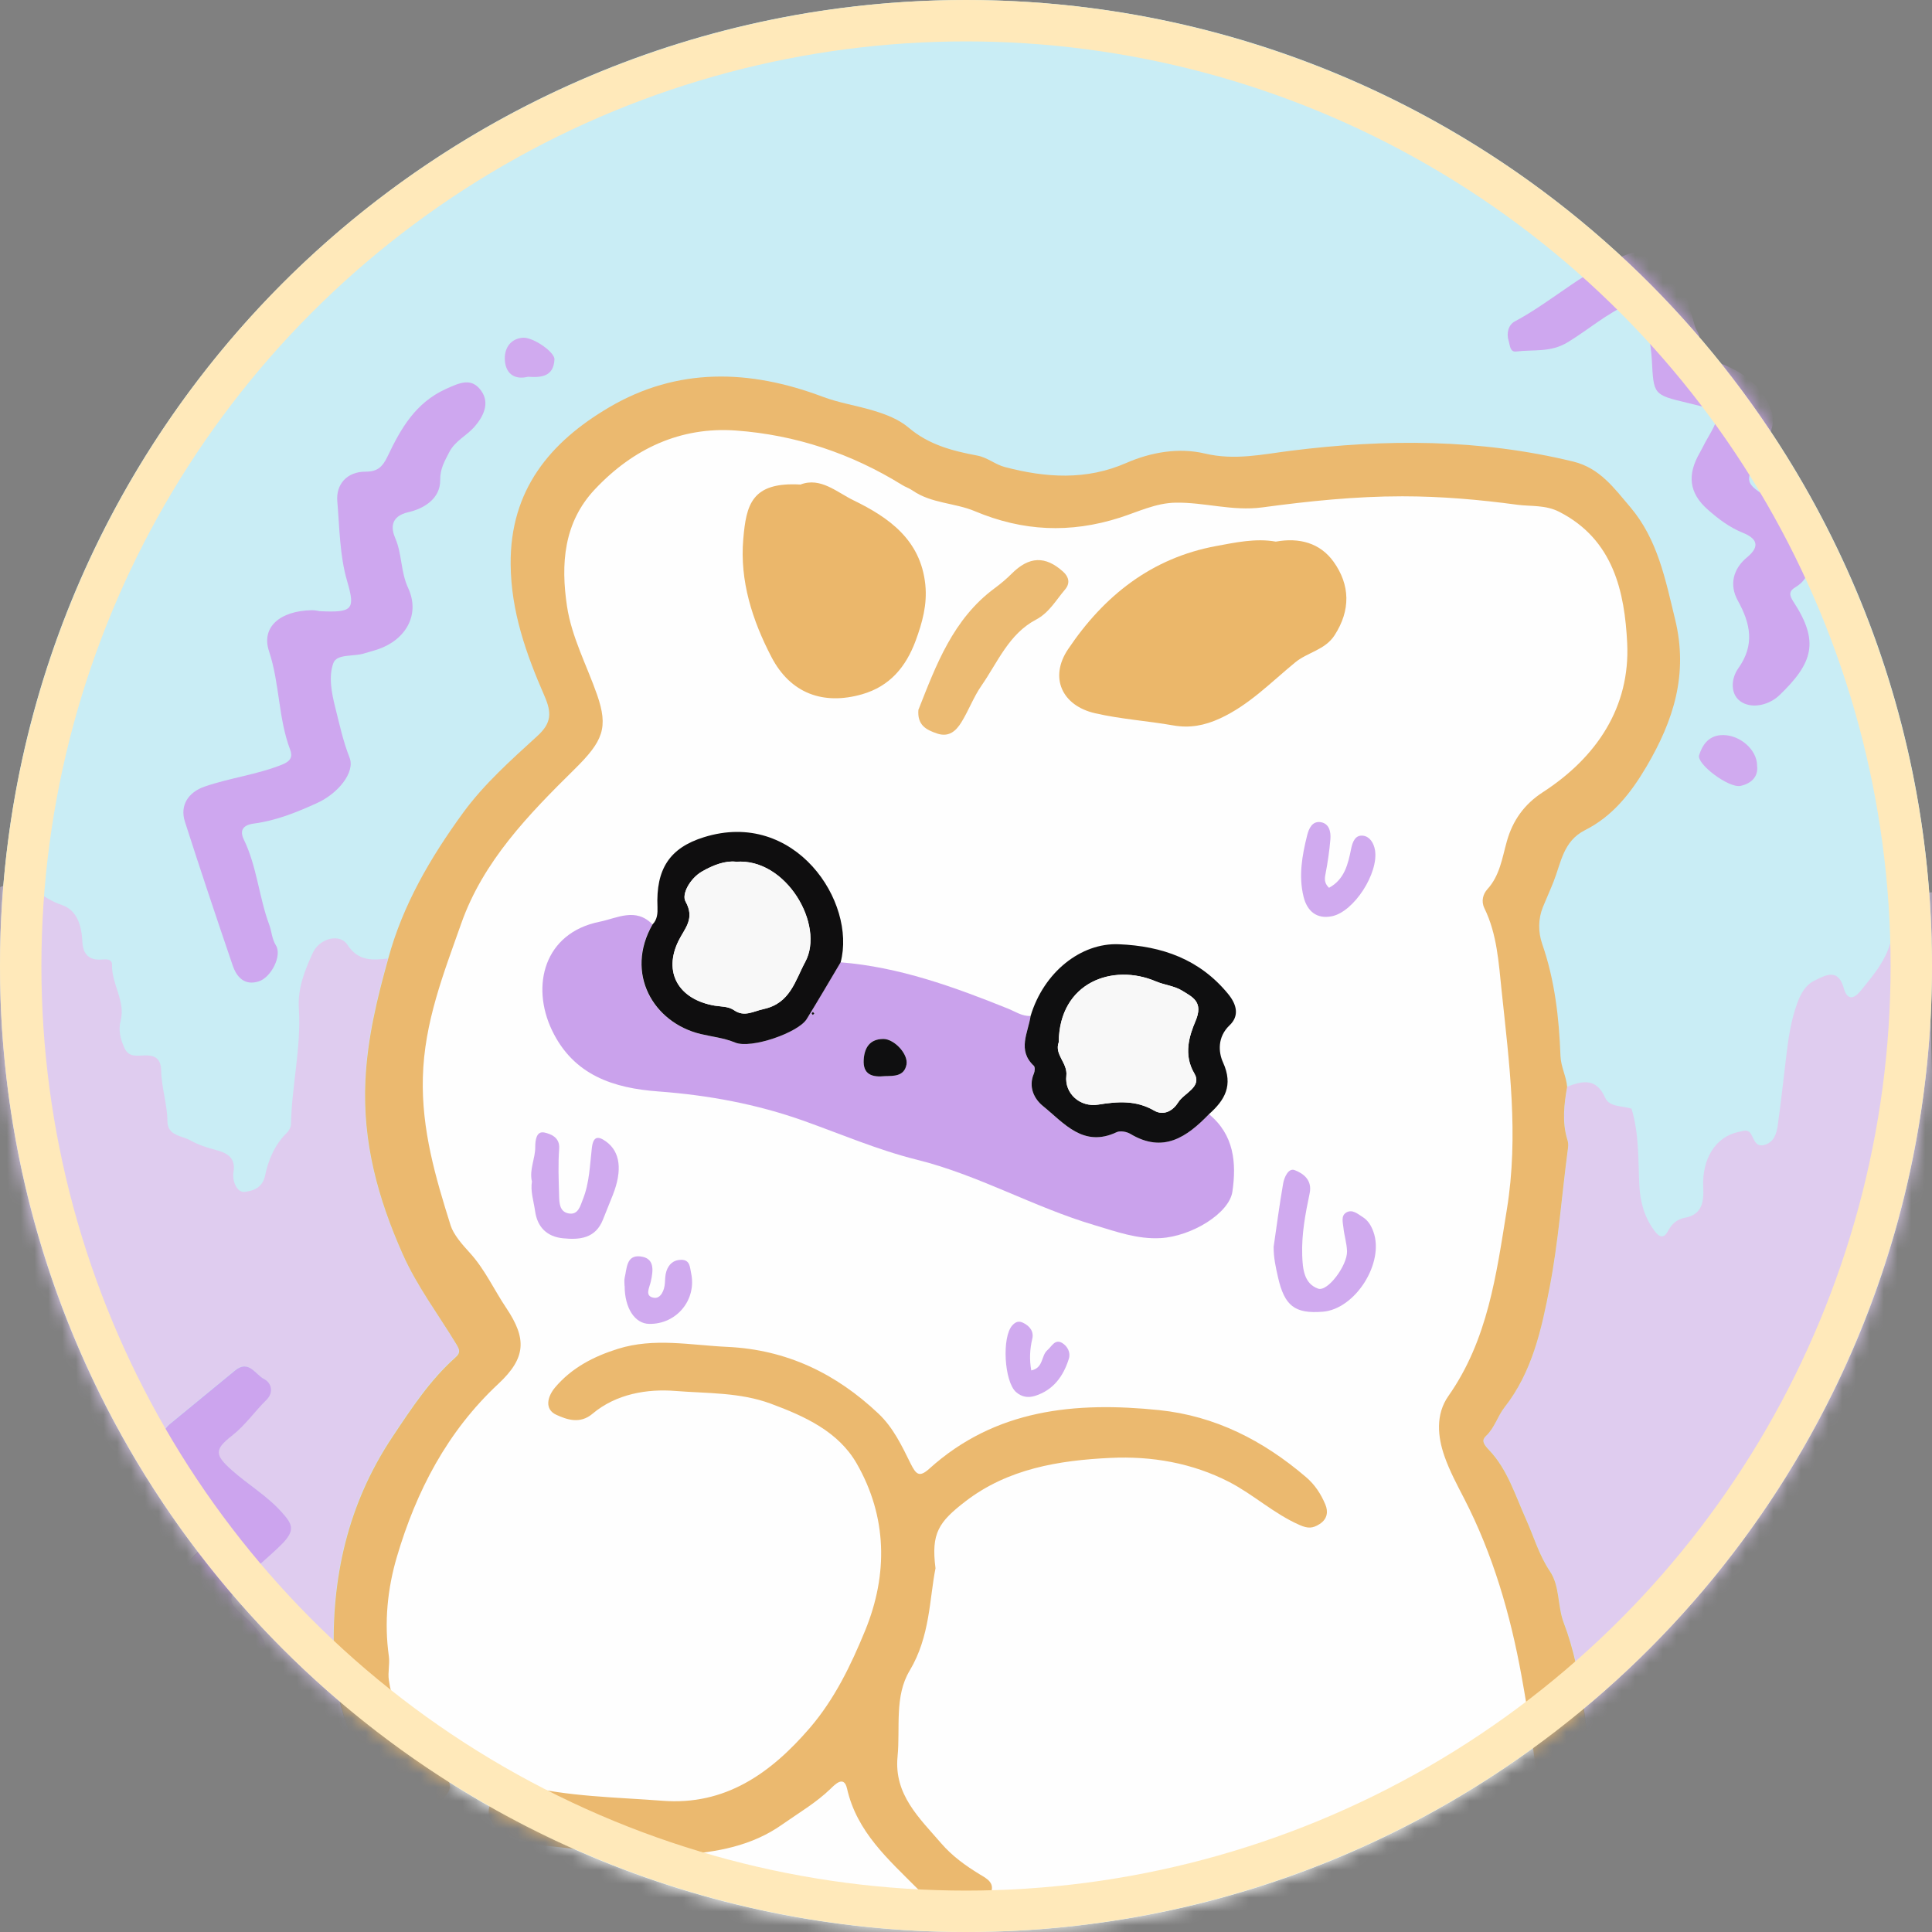 <svg width="140" height="140" viewBox="0 0 140 140" fill="none" xmlns="http://www.w3.org/2000/svg">
<rect x="0" y="0" width="140" height="140" fill="#808080" stroke="none"/>
<path d="M70 140C108.66 140 140 108.66 140 70C140 31.34 108.66 0 70 0C31.34 0 0 31.34 0 70C0 108.66 31.34 140 70 140Z" fill="#C9EDF5"/>
<mask id="mask0_54900_27952" style="mask-type:luminance" maskUnits="userSpaceOnUse" x="0" y="0" width="140" height="140">
<path d="M70 140C108.66 140 140 108.66 140 70C140 31.34 108.66 0 70 0C31.34 0 0 31.34 0 70C0 108.66 31.34 140 70 140Z" fill="white"/>
</mask>
<g mask="url(#mask0_54900_27952)">
<path d="M25.892 140.988L30.116 129.923L26.57 123.592L28.004 107.357L35.985 97.3L30.253 87.307L29.165 73.541L35.413 58.541L41.66 52.651L39.306 44.749L40.178 34.955L47.035 29.743H58.084L70.221 34.709L78.543 34.955L92.288 34.709H110.462L116.194 38.013L119.604 46.914L118.222 54.275L111.145 63.002L110.052 66.301L111.554 84.764L108.554 98.44L106.232 104.22L109.248 112.679L114.145 135.729L113.462 140.988H25.892Z" fill="#FEFEFE"/>
<path d="M12.016 125.919C11.47 126.912 10.761 127.6 9.494 127.359C8.233 127.117 8.281 125.972 7.944 125.115C7.808 124.768 7.881 124.343 7.86 123.949C7.823 123.276 7.245 122.935 6.799 122.898C6.132 122.835 6.431 123.549 6.363 123.917C6.226 124.721 6.289 125.577 6.053 126.345C5.764 127.275 5.701 128.388 4.14 128.388C2.916 128.388 3.237 129.802 2.895 130.579C2.69 131.042 2.837 131.94 2.333 131.961C1.051 132.024 -0.026 133.122 -1.376 132.644C-1.676 132.539 -1.749 132.297 -1.76 131.945C-1.823 129.071 -2.128 126.192 -1.954 123.334C-1.813 120.985 -2.312 118.6 -1.623 116.278C-1.334 115.316 -1.676 114.35 -1.744 113.388C-2.059 108.665 -1.671 103.967 -1.476 99.255C-1.397 97.326 -1.25 95.403 -1.728 93.412C-2.138 91.694 -1.665 89.766 -1.56 87.927C-1.461 86.14 -1.933 84.407 -2.049 82.673C-2.312 78.753 -1.749 74.802 -2.049 70.841C-2.154 69.401 -1.728 67.851 -1.487 66.369C-1.135 64.199 0.878 63.485 2.737 64.662C3.279 65.008 3.809 65.355 4.477 65.576C5.585 65.944 5.921 67.094 5.969 68.245C6.006 69.123 6.452 69.606 7.351 69.532C7.739 69.501 8.128 69.485 8.118 69.937C8.091 71.324 9.105 72.548 8.743 73.967C8.564 74.66 8.727 75.275 8.995 75.895C9.337 76.688 9.962 76.468 10.619 76.478C11.081 76.489 11.664 76.594 11.68 77.587C11.696 78.785 12.121 80.004 12.132 81.249C12.142 82.31 13.167 82.284 13.792 82.636C14.354 82.951 14.985 83.161 15.631 83.329C16.356 83.519 17.113 83.829 16.918 84.942C16.813 85.536 17.144 86.429 17.722 86.366C18.153 86.319 19.004 86.182 19.209 85.189C19.435 84.081 19.902 82.946 20.785 82.09C20.943 81.937 21.079 81.674 21.085 81.459C21.142 78.653 21.836 75.89 21.657 73.084C21.563 71.592 22.088 70.32 22.661 69.059C23.15 67.982 24.626 67.62 25.172 68.455C25.96 69.664 26.98 69.585 28.109 69.459C27.305 72.333 26.612 75.18 26.46 78.233C26.234 82.762 27.379 86.86 29.166 90.874C30.195 93.181 31.724 95.204 33.027 97.358C33.274 97.762 33.385 97.988 32.996 98.335C31.136 99.98 29.806 102.023 28.435 104.078C25.183 108.943 23.974 114.339 24.179 120.045C24.295 123.323 25.346 126.439 27.353 129.14C25.798 130.175 24.179 131.068 22.277 131.283C22.277 131.184 22.277 131.078 22.272 130.979C23.375 130.201 22.703 129.523 22.067 128.998C21.479 128.509 20.948 127.979 20.859 127.248C20.565 124.742 19.603 123.796 17.155 123.828C16.834 123.828 16.524 123.775 16.372 123.534C16.146 123.182 16.409 122.793 16.682 122.672C17.549 122.273 17.738 121.18 18.741 120.854C19.204 120.702 19.466 120.124 19.23 119.294C18.894 118.127 18.048 117.476 17.302 116.798C16.514 116.083 16.629 115.684 17.186 115.001C18.127 113.845 19.335 112.962 20.375 111.922C21.442 110.861 21.153 110.419 20.396 109.568C19.335 108.381 17.969 107.577 16.792 106.537C15.557 105.444 15.489 105.055 16.776 104.046C17.748 103.29 18.431 102.281 19.293 101.435C19.855 100.883 19.635 100.19 19.125 99.927C18.494 99.607 18.011 98.477 17.008 99.312C15.431 100.621 13.839 101.903 12.263 103.211C11.422 103.91 11.133 105.99 11.964 106.563C13.582 107.687 14.932 109.106 16.472 110.356C15.3 111.733 13.734 112.747 12.778 114.339C12.032 115.584 12.489 117.35 13.719 118.027C14.428 118.421 14.68 118.91 14.034 119.693C12.552 121.485 11.68 123.513 12.006 125.914L12.016 125.919Z" fill="#DFCCEF"/>
<path d="M113.562 78.748C114.676 78.317 115.669 78.097 116.315 79.541C116.635 80.261 117.576 80.103 118.238 80.35L118.227 80.34C118.774 82.137 118.705 84.002 118.79 85.846C118.847 87.065 119.147 88.2 119.893 89.193C120.213 89.619 120.544 89.824 120.875 89.193C121.143 88.694 121.516 88.347 122.1 88.242C123.361 88.011 123.471 87.055 123.424 86.041C123.319 83.955 124.333 82.368 125.977 82.026C126.329 81.953 126.671 81.801 126.886 82.179C127.128 82.599 127.233 83.167 127.905 82.951C128.557 82.741 128.735 82.147 128.82 81.559C129.04 79.972 129.224 78.38 129.408 76.788C129.571 75.38 129.755 73.983 130.254 72.643C130.501 71.981 130.842 71.376 131.478 71.061C132.298 70.657 133.196 70.137 133.606 71.603C133.827 72.396 134.263 72.496 134.825 71.802C135.886 70.504 136.948 69.275 137.158 67.452C137.284 66.38 137.993 65.508 139.149 64.93C140.604 64.2 140.347 65.098 140.284 65.86C140.168 67.242 139.837 68.618 139.848 69.995C139.879 74.004 139.99 78.018 140.153 82.021C140.326 86.246 140.478 90.48 140.258 94.699C140.042 98.797 140.321 102.906 139.974 106.983C139.575 111.759 139.916 116.535 139.695 121.301C139.517 125.178 139.753 129.066 139.475 132.944C139.401 133.974 139.118 134.809 138.188 134.825C137.336 134.84 136.123 134.357 136.039 133.406C135.876 131.478 134.483 130.285 133.732 128.725C133.527 128.299 133.37 128.021 132.75 128.247C131.741 128.614 130.259 127.8 130.059 126.76C129.781 125.299 129.455 123.838 129.545 122.262C129.382 122.331 129.172 122.362 129.161 122.43C128.746 124.795 126.214 126.134 126.156 128.667C126.156 128.877 126.014 129.14 125.846 129.071C124.658 128.599 124.012 129.45 123.135 129.97C122.378 130.422 121.417 130.112 120.818 129.261C120.607 128.961 120.45 128.504 119.924 128.693C119.473 128.851 119.341 129.266 119.42 129.649C119.719 131.084 118.579 131.814 117.97 132.807C117.712 133.222 117.487 132.917 117.276 132.844C116.746 132.66 116.32 132.749 115.973 133.201C115.28 131.945 115.69 130.558 115.49 129.266C114.87 125.362 114.76 121.338 113.331 117.597C112.858 116.357 113.057 114.933 112.322 113.845C111.528 112.674 111.161 111.339 110.593 110.083C109.81 108.339 109.238 106.447 107.914 105.066C107.456 104.588 107.372 104.341 107.693 104.041C108.323 103.447 108.523 102.623 109.033 101.971C111.045 99.412 111.723 96.302 112.311 93.234C112.931 90.007 113.173 86.713 113.598 83.45C113.635 83.156 113.683 82.894 113.593 82.594C113.194 81.312 113.346 80.025 113.572 78.737L113.562 78.748Z" fill="#DFCCEF"/>
<path d="M113.562 78.748C113.336 80.035 113.183 81.328 113.583 82.604C113.677 82.899 113.63 83.167 113.588 83.461C113.162 86.724 112.921 90.018 112.301 93.244C111.712 96.312 111.034 99.423 109.022 101.981C108.512 102.633 108.313 103.458 107.682 104.052C107.367 104.351 107.446 104.598 107.903 105.076C109.227 106.458 109.8 108.349 110.582 110.094C111.145 111.344 111.518 112.679 112.311 113.856C113.047 114.943 112.847 116.367 113.32 117.607C114.744 121.348 114.859 125.367 115.479 129.276C115.684 130.564 115.269 131.956 115.963 133.212C115.9 135.534 115.879 137.856 115.758 140.173C115.705 141.214 114.034 142.648 113.167 142.401C111.98 142.06 111.765 141.019 111.812 139.932C112.085 133.695 111.36 127.516 110.251 121.422C109.448 116.998 108.187 112.637 106.09 108.575C105.581 107.588 105.039 106.574 104.677 105.538C104.172 104.104 104.02 102.496 104.955 101.162C107.819 97.085 108.428 92.361 109.195 87.627C110.062 82.294 109.369 77.04 108.812 71.781C108.602 69.79 108.486 67.693 107.567 65.818C107.309 65.292 107.477 64.772 107.777 64.441C108.686 63.443 108.849 62.182 109.19 60.973C109.61 59.465 110.451 58.278 111.801 57.406C115.71 54.873 118.138 51.227 117.912 46.598C117.728 42.92 116.935 39.106 112.989 37.088C111.98 36.574 110.924 36.705 109.968 36.579C107.22 36.206 104.435 35.964 101.619 35.964C98.193 35.964 94.82 36.316 91.468 36.768C89.288 37.057 87.27 36.384 85.168 36.426C83.75 36.453 82.452 37.094 81.154 37.509C77.54 38.665 74.109 38.502 70.636 37.041C69.186 36.432 67.489 36.489 66.128 35.544C65.891 35.381 65.608 35.291 65.366 35.139C61.678 32.854 57.637 31.514 53.345 31.199C49.309 30.904 45.879 32.517 43.115 35.449C40.835 37.866 40.63 40.877 41.087 43.929C41.423 46.167 42.521 48.211 43.267 50.344C44.097 52.735 43.698 53.702 41.649 55.725C38.307 59.019 35.013 62.403 33.421 66.926C32.15 70.531 30.742 74.072 30.642 78.075C30.542 81.874 31.561 85.321 32.654 88.799C32.859 89.451 33.489 90.181 34.031 90.769C35.134 91.972 35.791 93.449 36.684 94.778C38.171 96.995 38.139 98.388 36.111 100.279C32.402 103.742 30.164 108.055 28.761 112.81C28.078 115.122 27.831 117.565 28.178 120.019C28.256 120.586 28.093 121.185 28.178 121.747C28.535 124.227 29.896 126.192 31.582 127.937C32.938 129.334 32.959 129.555 31.572 130.91C31.44 131.036 31.362 131.252 31.33 131.436C30.862 134.268 28.982 136.558 28.267 139.312C28.151 139.753 28.157 140.82 27.048 140.94C24.647 141.208 24.237 140.856 24.642 138.46C24.962 136.548 26.076 134.956 26.796 133.206C27.316 131.935 28.566 130.695 27.374 129.156C25.367 126.455 24.316 123.339 24.2 120.061C23.995 114.355 25.204 108.959 28.456 104.094C29.827 102.039 31.162 100.001 33.017 98.351C33.405 98.004 33.295 97.784 33.048 97.374C31.745 95.225 30.211 93.197 29.186 90.89C27.4 86.876 26.255 82.778 26.48 78.249C26.633 75.196 27.326 72.349 28.13 69.475C29.186 65.566 31.199 62.135 33.553 58.903C35.081 56.807 37.036 55.073 38.938 53.334C39.983 52.383 39.978 51.632 39.453 50.428C38.129 47.392 37.031 44.313 37.004 40.887C36.957 35.507 39.863 32.034 44.129 29.523C49.089 26.601 54.322 26.759 59.602 28.745C60.779 29.192 62.045 29.381 63.254 29.743C64.221 30.032 65.14 30.39 65.855 30.999C67.31 32.234 69.038 32.68 70.809 33.011C71.566 33.153 72.112 33.663 72.827 33.847C75.79 34.624 78.711 34.819 81.617 33.547C83.429 32.754 85.447 32.423 87.307 32.864C89.472 33.379 91.479 32.922 93.533 32.664C100.405 31.798 107.225 31.798 114.003 33.447C115.931 33.915 116.971 35.381 118.127 36.736C120.124 39.085 120.676 41.975 121.385 44.88C122.352 48.852 121.274 52.21 119.309 55.551C118.169 57.485 116.845 59.156 114.849 60.159C113.273 60.952 113.115 62.534 112.579 63.884C112.332 64.509 112.054 65.119 111.801 65.739C111.465 66.574 111.444 67.515 111.759 68.418C112.668 71.04 112.978 73.772 113.078 76.52C113.11 77.314 113.498 77.991 113.562 78.758V78.748Z" fill="#EBB96F"/>
<path d="M67.793 113.63C67.347 115.857 67.404 118.579 65.918 121.059C64.798 122.924 65.245 125.194 65.04 127.29C64.772 130.043 66.622 131.741 68.198 133.569C68.991 134.488 69.947 135.182 70.988 135.818C71.44 136.096 72.291 136.469 71.655 137.425C70.951 138.487 69.837 138.939 68.671 138.34C67.898 137.94 67.105 137.488 66.501 136.879C64.389 134.751 62.087 132.755 61.378 129.602C61.152 128.609 60.48 129.339 60.185 129.623C59.129 130.642 57.873 131.373 56.686 132.208C54.469 133.779 51.921 134.22 49.32 134.404C46.02 134.641 42.758 134.079 39.49 133.742C38.449 133.637 37.419 133.243 36.442 132.776C35.449 132.303 35.208 131.357 35.57 130.616C35.932 129.87 36.663 129.066 37.792 129.355C41.145 130.201 44.596 130.227 48.006 130.49C52.541 130.842 55.835 128.515 58.667 125.231C60.485 123.119 61.667 120.654 62.697 118.143C64.362 114.071 64.284 109.905 62.087 106.064C60.763 103.747 58.336 102.633 55.851 101.714C53.602 100.883 51.227 100.978 48.947 100.794C46.924 100.631 44.654 100.994 42.931 102.449C42.017 103.221 41.06 102.859 40.314 102.523C39.442 102.123 39.658 101.209 40.23 100.531C41.439 99.108 43.02 98.293 44.775 97.742C47.413 96.917 50.05 97.479 52.703 97.6C57.001 97.799 60.579 99.528 63.653 102.433C64.73 103.447 65.355 104.777 65.991 106.064C66.38 106.842 66.616 107.078 67.331 106.437C72.133 102.097 77.928 101.561 83.986 102.181C88.058 102.601 91.531 104.383 94.626 107.025C95.293 107.593 95.724 108.271 96.039 109.022C96.244 109.505 96.213 110.057 95.629 110.435C95.125 110.761 94.773 110.772 94.179 110.509C92.325 109.7 90.843 108.307 89.078 107.393C86.393 106.011 83.466 105.502 80.477 105.644C76.725 105.822 73.037 106.426 69.958 108.796C68.014 110.293 67.468 111.108 67.788 113.625L67.793 113.63Z" fill="#EBB96F"/>
<path d="M87.607 80.739C89.425 82.226 89.609 84.265 89.304 86.351C89.073 87.927 86.346 89.592 84.102 89.718C82.416 89.813 80.897 89.251 79.29 88.773C74.897 87.47 70.899 85.142 66.428 84.034C63.638 83.34 60.958 82.189 58.236 81.217C54.821 80.004 51.317 79.357 47.692 79.089C44.508 78.853 41.576 77.949 40 74.66C38.45 71.418 39.438 67.604 43.441 66.795C44.718 66.537 46.063 65.734 47.277 66.984C45.243 70.525 47.313 74.098 50.76 74.928C51.595 75.128 52.436 75.212 53.261 75.548C54.427 76.026 57.843 74.823 58.441 73.851C59.282 72.49 60.086 71.103 60.906 69.732C65.161 70.073 69.118 71.508 73.032 73.084C73.568 73.299 74.062 73.651 74.677 73.62C74.503 74.839 73.689 76.095 74.913 77.235C75.007 77.324 74.987 77.634 74.913 77.797C74.487 78.769 74.945 79.636 75.57 80.145C77.088 81.38 78.491 83.188 80.913 82.042C81.171 81.921 81.638 82 81.901 82.163C84.291 83.592 85.999 82.389 87.602 80.739H87.607ZM64.132 77.981C64.773 77.965 65.519 78.007 65.687 77.145C65.834 76.389 64.804 75.285 64.011 75.285C63.033 75.285 62.645 75.911 62.587 76.783C62.519 77.876 63.207 78.075 64.132 77.981ZM59.009 73.447C58.972 73.404 58.941 73.368 58.914 73.331C58.883 73.368 58.82 73.399 58.82 73.436C58.82 73.473 58.872 73.51 58.904 73.546C58.941 73.515 58.972 73.483 59.009 73.447Z" fill="#CAA2EC"/>
<path d="M23.15 44.286C25.567 44.407 25.756 44.166 25.157 42.117C24.605 40.225 24.61 38.26 24.442 36.327C24.337 35.123 25.115 34.172 26.502 34.178C27.369 34.178 27.726 33.826 28.099 33.043C29.04 31.067 30.106 29.186 32.308 28.188C33.316 27.731 34.162 27.342 34.861 28.304C35.518 29.207 35.035 30.169 34.388 30.92C33.821 31.572 32.975 31.939 32.549 32.775C32.218 33.421 31.887 33.973 31.898 34.792C31.914 36.179 30.637 36.878 29.612 37.109C28.236 37.419 28.351 38.323 28.64 38.996C29.145 40.162 29.024 41.423 29.576 42.61C30.463 44.523 29.418 46.356 27.39 47.05C27.069 47.16 26.733 47.239 26.407 47.344C25.64 47.596 24.416 47.36 24.159 48.043C23.796 49.02 24.027 50.213 24.3 51.29C24.605 52.504 24.863 53.712 25.33 54.9C25.751 55.966 24.495 57.506 22.971 58.194C21.505 58.861 20.013 59.465 18.411 59.676C17.612 59.781 17.339 60.159 17.675 60.852C18.621 62.807 18.763 64.998 19.509 67.01C19.693 67.499 19.693 68.019 19.997 68.513C20.449 69.243 19.656 70.825 18.752 71.114C17.728 71.439 17.155 70.82 16.861 69.958C15.678 66.495 14.517 63.023 13.398 59.539C13.02 58.357 13.65 57.406 14.822 57.001C16.666 56.365 18.626 56.134 20.449 55.404C21.09 55.147 21.211 54.816 21.022 54.316C20.155 52.015 20.271 49.52 19.493 47.187C18.915 45.458 20.271 44.255 22.609 44.218C22.898 44.218 23.181 44.297 23.139 44.286H23.15Z" fill="#CEA7EF"/>
<path d="M92.451 39.248C94.148 38.938 95.661 39.343 96.638 40.709C97.842 42.395 97.878 44.224 96.707 46.036C96.019 47.103 94.752 47.26 93.854 48.001C92.104 49.435 90.517 51.091 88.4 52.063C87.291 52.572 86.22 52.777 85.022 52.567C83.141 52.236 81.228 52.115 79.353 51.684C76.946 51.133 76.022 49.089 77.393 47.05C80.004 43.157 83.451 40.435 88.127 39.568C89.545 39.306 91.006 38.99 92.451 39.248Z" fill="#EBB76A"/>
<path d="M122.147 21.31C122.294 21.82 122.557 22.75 122.835 23.68C122.919 23.959 123.171 24.237 123.145 24.489C122.998 25.761 123.718 25.976 124.769 26.375C126.313 26.969 127.727 27.994 128.347 29.722C128.788 30.952 127.995 31.892 127.506 32.838C126.429 34.924 126.319 34.971 128.347 36.195C129.177 36.7 129.786 37.472 130.711 37.855C131.273 38.087 131.525 38.775 131.399 39.363C131.158 40.483 131.357 41.812 130.117 42.542C129.634 42.826 129.634 43.11 129.96 43.603C131.856 46.498 131.373 48.043 128.946 50.376C128.241 51.054 127.075 51.369 126.25 50.907C125.352 50.402 125.415 49.199 125.961 48.432C127.175 46.73 126.849 45.19 125.93 43.525C125.289 42.364 125.593 41.213 126.607 40.377C127.627 39.537 127.227 38.985 126.303 38.612C125.325 38.218 124.511 37.598 123.749 36.925C122.383 35.722 122.247 34.393 123.182 32.791C123.329 32.538 123.45 32.265 123.592 32.013C124.853 29.822 124.842 29.806 122.273 29.192C119.782 28.598 119.835 28.593 119.698 26.081C119.63 24.825 119.32 23.585 119.11 22.34C118.979 21.547 118.569 21.778 118.054 22.004C116.446 22.713 115.117 23.874 113.635 24.783C112.369 25.566 111.124 25.314 109.868 25.472C109.411 25.529 109.421 25.015 109.327 24.715C109.143 24.158 109.301 23.538 109.768 23.291C112.637 21.762 115.012 19.393 118.154 18.358C119.719 17.843 122.262 19.466 122.152 21.3L122.147 21.31Z" fill="#CEA7EF"/>
<path d="M22.288 130.979C22.288 131.079 22.288 131.184 22.293 131.283C21.426 131.147 20.827 132.072 19.945 131.877C18.001 131.373 17.743 129.665 17.297 128.115C17.181 127.711 17.255 127.022 16.687 127.222C15.931 127.49 15.321 127.017 14.643 127.117C13.944 127.248 13.456 126.76 12.883 126.529C12.704 126.187 12.442 125.966 12.043 125.945L12.021 125.919C11.696 123.518 12.568 121.49 14.05 119.698C14.696 118.921 14.444 118.427 13.734 118.033C12.505 117.355 12.048 115.59 12.794 114.344C13.745 112.752 15.316 111.733 16.488 110.362C14.948 109.111 13.603 107.693 11.979 106.568C11.155 105.996 11.438 103.91 12.279 103.216C13.855 101.908 15.447 100.626 17.023 99.318C18.022 98.487 18.505 99.612 19.141 99.932C19.65 100.19 19.871 100.883 19.309 101.44C18.447 102.291 17.764 103.295 16.792 104.052C15.505 105.055 15.579 105.444 16.808 106.542C17.98 107.582 19.351 108.386 20.412 109.574C21.169 110.425 21.458 110.866 20.391 111.927C19.351 112.968 18.137 113.85 17.202 115.006C16.645 115.689 16.529 116.089 17.318 116.803C18.058 117.481 18.91 118.133 19.246 119.299C19.482 120.129 19.22 120.712 18.757 120.859C17.759 121.185 17.57 122.278 16.698 122.677C16.424 122.803 16.167 123.187 16.388 123.539C16.54 123.781 16.85 123.833 17.171 123.833C19.614 123.802 20.58 124.747 20.875 127.254C20.959 127.984 21.489 128.515 22.083 129.003C22.724 129.534 23.391 130.212 22.288 130.989C22.246 130.963 22.204 130.942 22.167 130.916C22.209 130.937 22.251 130.958 22.293 130.984L22.288 130.979Z" fill="#CCA4EE"/>
<path d="M58.016 35.108C59.46 34.556 60.643 35.67 61.846 36.253C64.404 37.498 66.716 39.111 67.052 42.364C67.2 43.808 66.837 45.111 66.349 46.435C65.644 48.332 64.478 49.73 62.476 50.308C59.66 51.117 57.28 50.255 55.903 47.612C54.522 44.964 53.597 42.09 53.86 39.064C54.075 36.589 54.448 34.903 58.016 35.113V35.108Z" fill="#EBB76B"/>
<path d="M87.606 80.739C86.004 82.394 84.296 83.597 81.906 82.163C81.638 82.005 81.175 81.921 80.918 82.042C78.496 83.188 77.098 81.38 75.575 80.145C74.949 79.641 74.498 78.769 74.918 77.797C74.991 77.634 75.012 77.324 74.918 77.235C73.694 76.095 74.503 74.839 74.681 73.62C75.638 70.441 78.333 68.308 81.076 68.424C84.218 68.555 86.929 69.511 88.988 72.017C89.629 72.795 89.818 73.615 89.099 74.298C88.216 75.138 88.284 76.237 88.626 76.988C89.382 78.653 88.757 79.715 87.606 80.739ZM76.72 75.522C76.389 76.431 77.377 77.009 77.272 77.949C77.125 79.237 78.27 80.256 79.589 80.04C81.002 79.809 82.326 79.72 83.619 80.466C84.375 80.907 85.043 80.419 85.374 79.883C85.799 79.195 87.128 78.774 86.545 77.781C85.741 76.42 86.183 75.044 86.629 73.993C87.228 72.59 86.414 72.254 85.662 71.786C85.106 71.439 84.38 71.376 83.76 71.114C80.655 69.784 76.767 71.161 76.72 75.517V75.522Z" fill="#0F0F10"/>
<path d="M60.916 69.732C60.096 71.109 59.293 72.49 58.452 73.851C57.853 74.823 54.432 76.026 53.271 75.548C52.441 75.207 51.606 75.128 50.77 74.928C47.329 74.098 45.259 70.52 47.287 66.984C47.634 66.637 47.66 66.17 47.644 65.744C47.518 62.954 48.543 61.436 51.002 60.669C57.611 58.599 62.077 65.355 60.916 69.732ZM53.324 62.445C52.578 62.361 51.69 62.676 50.849 63.17C50.009 63.664 49.383 64.798 49.678 65.324C50.376 66.574 49.625 67.263 49.184 68.156C48.033 70.462 49.178 72.427 51.785 72.874C52.231 72.948 52.778 72.916 53.193 73.205C53.944 73.725 54.585 73.284 55.336 73.121C57.27 72.706 57.622 71.056 58.352 69.706C59.792 67.047 56.981 62.156 53.329 62.45L53.324 62.445Z" fill="#0F0E0F"/>
<path d="M66.564 51.406C67.825 48.217 69.054 44.854 72.081 42.621C72.517 42.3 72.916 41.964 73.3 41.581C74.576 40.299 75.758 40.267 77.046 41.434C77.466 41.817 77.555 42.279 77.172 42.726C76.515 43.493 76.032 44.397 75.065 44.906C73.105 45.941 72.301 47.985 71.119 49.688C70.546 50.513 70.194 51.484 69.664 52.341C69.285 52.956 68.771 53.444 67.909 53.155C67.121 52.887 66.448 52.556 66.553 51.406H66.564Z" fill="#ECBB73"/>
<path d="M92.288 90.381C92.514 88.836 92.714 87.291 92.982 85.757C93.06 85.311 93.365 84.622 93.812 84.79C94.442 85.027 95.099 85.51 94.905 86.461C94.595 87.943 94.311 89.424 94.363 90.953C94.395 91.952 94.495 93.018 95.519 93.381C96.208 93.622 97.637 91.694 97.611 90.675C97.595 90.097 97.406 89.529 97.348 88.951C97.311 88.579 97.159 88.1 97.553 87.864C97.999 87.601 98.388 87.969 98.751 88.195C99.139 88.437 99.365 88.825 99.518 89.246C100.343 91.5 98.215 94.862 95.856 95.052C93.817 95.214 93.082 94.626 92.609 92.556C92.446 91.836 92.288 91.127 92.293 90.381H92.288Z" fill="#D0AAEF"/>
<path d="M38.539 85.594C38.35 84.738 38.791 83.955 38.786 83.114C38.786 82.657 38.854 81.932 39.458 82.069C39.868 82.163 40.583 82.394 40.52 83.235C40.436 84.354 40.483 85.489 40.514 86.613C40.53 87.144 40.53 87.796 41.192 87.927C41.901 88.069 42.049 87.38 42.238 86.908C42.716 85.715 42.742 84.428 42.889 83.172C42.989 82.342 43.331 82.284 43.94 82.736C44.944 83.477 45.112 84.801 44.408 86.592C44.176 87.186 43.929 87.769 43.698 88.363C43.157 89.755 41.991 89.855 40.777 89.729C39.632 89.608 38.938 88.925 38.775 87.764C38.675 87.039 38.423 86.33 38.549 85.594H38.539Z" fill="#D0AAEF"/>
<path d="M96.318 64.326C97.426 63.721 97.684 62.623 97.904 61.525C98.01 61 98.209 60.485 98.777 60.559C99.244 60.616 99.544 61.063 99.638 61.604C99.912 63.254 98.13 66.07 96.507 66.396C95.409 66.617 94.721 66.023 94.463 64.988C94.09 63.485 94.353 61.998 94.721 60.532C94.841 60.044 95.083 59.513 95.65 59.571C96.302 59.639 96.449 60.243 96.407 60.8C96.334 61.667 96.207 62.539 96.039 63.396C95.966 63.779 96.013 64.058 96.312 64.336L96.318 64.326Z" fill="#D0AAEF"/>
<path d="M45.258 93.186C45.258 92.992 45.222 92.787 45.264 92.603C45.427 91.925 45.385 90.938 46.383 91.043C47.46 91.153 47.339 92.062 47.16 92.866C47.066 93.307 46.677 93.938 47.397 94.043C47.87 94.111 48.148 93.517 48.18 92.981C48.196 92.692 48.201 92.388 48.29 92.115C48.458 91.615 48.8 91.29 49.373 91.29C50.019 91.29 49.992 91.862 50.077 92.235C50.507 94.185 49.026 95.971 47.04 95.934C45.999 95.918 45.264 94.784 45.264 93.186H45.258Z" fill="#D0AAEF"/>
<path d="M74.729 99.307C75.632 99.118 75.433 98.23 75.9 97.836C76.21 97.573 76.442 97.006 76.967 97.316C77.345 97.542 77.597 97.999 77.456 98.451C77.061 99.717 76.337 100.731 75.002 101.151C74.513 101.304 74.046 101.241 73.631 100.878C72.764 100.121 72.585 96.864 73.363 96.034C73.589 95.792 73.804 95.698 74.13 95.85C74.634 96.092 74.928 96.496 74.802 97.016C74.624 97.778 74.587 98.514 74.729 99.302V99.307Z" fill="#D0AAEF"/>
<path d="M127.322 55.462C127.443 56.297 126.87 56.791 126.124 56.949C125.278 57.127 122.919 55.357 123.124 54.721C123.371 53.954 123.844 53.25 124.889 53.266C126.071 53.281 127.301 54.29 127.327 55.462H127.322Z" fill="#D0AAEF"/>
<path d="M14.643 127.117C15.321 127.017 15.931 127.49 16.687 127.222C17.255 127.017 17.176 127.711 17.297 128.115C17.743 129.665 18.006 131.373 19.945 131.877C19.251 133.012 17.565 133.096 16.982 131.709C16.309 130.106 15.069 128.819 14.638 127.117H14.643Z" fill="#DFCCEF"/>
<path d="M38.25 27.305C37.22 27.552 36.59 27.016 36.579 25.971C36.574 25.23 36.984 24.552 37.872 24.473C38.612 24.41 40.205 25.508 40.178 26.044C40.12 27.258 39.28 27.379 38.25 27.3V27.305Z" fill="#D0AAEF"/>
<path d="M12.037 125.945C12.437 125.966 12.705 126.187 12.878 126.529C12.442 126.555 11.995 126.602 12.037 125.945Z" fill="#DFCCEF"/>
<path d="M118.233 80.351C118.254 80.308 118.275 80.272 118.29 80.23C118.269 80.266 118.243 80.303 118.222 80.34L118.233 80.351Z" fill="#DFCCEF"/>
<path d="M64.131 77.981C63.207 78.076 62.518 77.876 62.587 76.783C62.645 75.911 63.033 75.291 64.011 75.286C64.804 75.286 65.834 76.389 65.687 77.146C65.519 78.007 64.767 77.965 64.131 77.981Z" fill="#0F0F10"/>
<path d="M59.008 73.447C58.972 73.478 58.94 73.51 58.903 73.546C58.872 73.51 58.819 73.473 58.819 73.436C58.819 73.399 58.877 73.368 58.914 73.331C58.945 73.368 58.977 73.405 59.008 73.447Z" fill="#0F0E0F"/>
<path d="M22.288 130.979C22.246 130.958 22.204 130.937 22.162 130.91C22.204 130.937 22.246 130.958 22.283 130.984L22.288 130.979Z" fill="#DFCCEF"/>
<path d="M76.72 75.522C76.762 71.161 80.655 69.79 83.76 71.119C84.38 71.382 85.106 71.445 85.662 71.792C86.414 72.259 87.228 72.596 86.629 73.998C86.183 75.049 85.736 76.426 86.545 77.787C87.134 78.779 85.799 79.2 85.374 79.888C85.043 80.424 84.375 80.913 83.619 80.471C82.326 79.725 81.002 79.815 79.589 80.046C78.27 80.261 77.13 79.242 77.272 77.955C77.377 77.014 76.389 76.436 76.72 75.527V75.522Z" fill="#F8F8F8"/>
<path d="M53.324 62.445C56.976 62.15 59.781 67.042 58.347 69.701C57.617 71.051 57.265 72.701 55.331 73.116C54.58 73.278 53.939 73.72 53.187 73.2C52.767 72.911 52.221 72.948 51.779 72.869C49.173 72.422 48.028 70.457 49.178 68.15C49.625 67.257 50.377 66.569 49.672 65.319C49.378 64.793 50.003 63.658 50.844 63.164C51.685 62.67 52.573 62.355 53.319 62.439L53.324 62.445Z" fill="#F8F8F8"/>
</g>
<circle cx="70" cy="70" r="68.5" stroke="#FFE9BA" stroke-width="3"/>
</svg>
